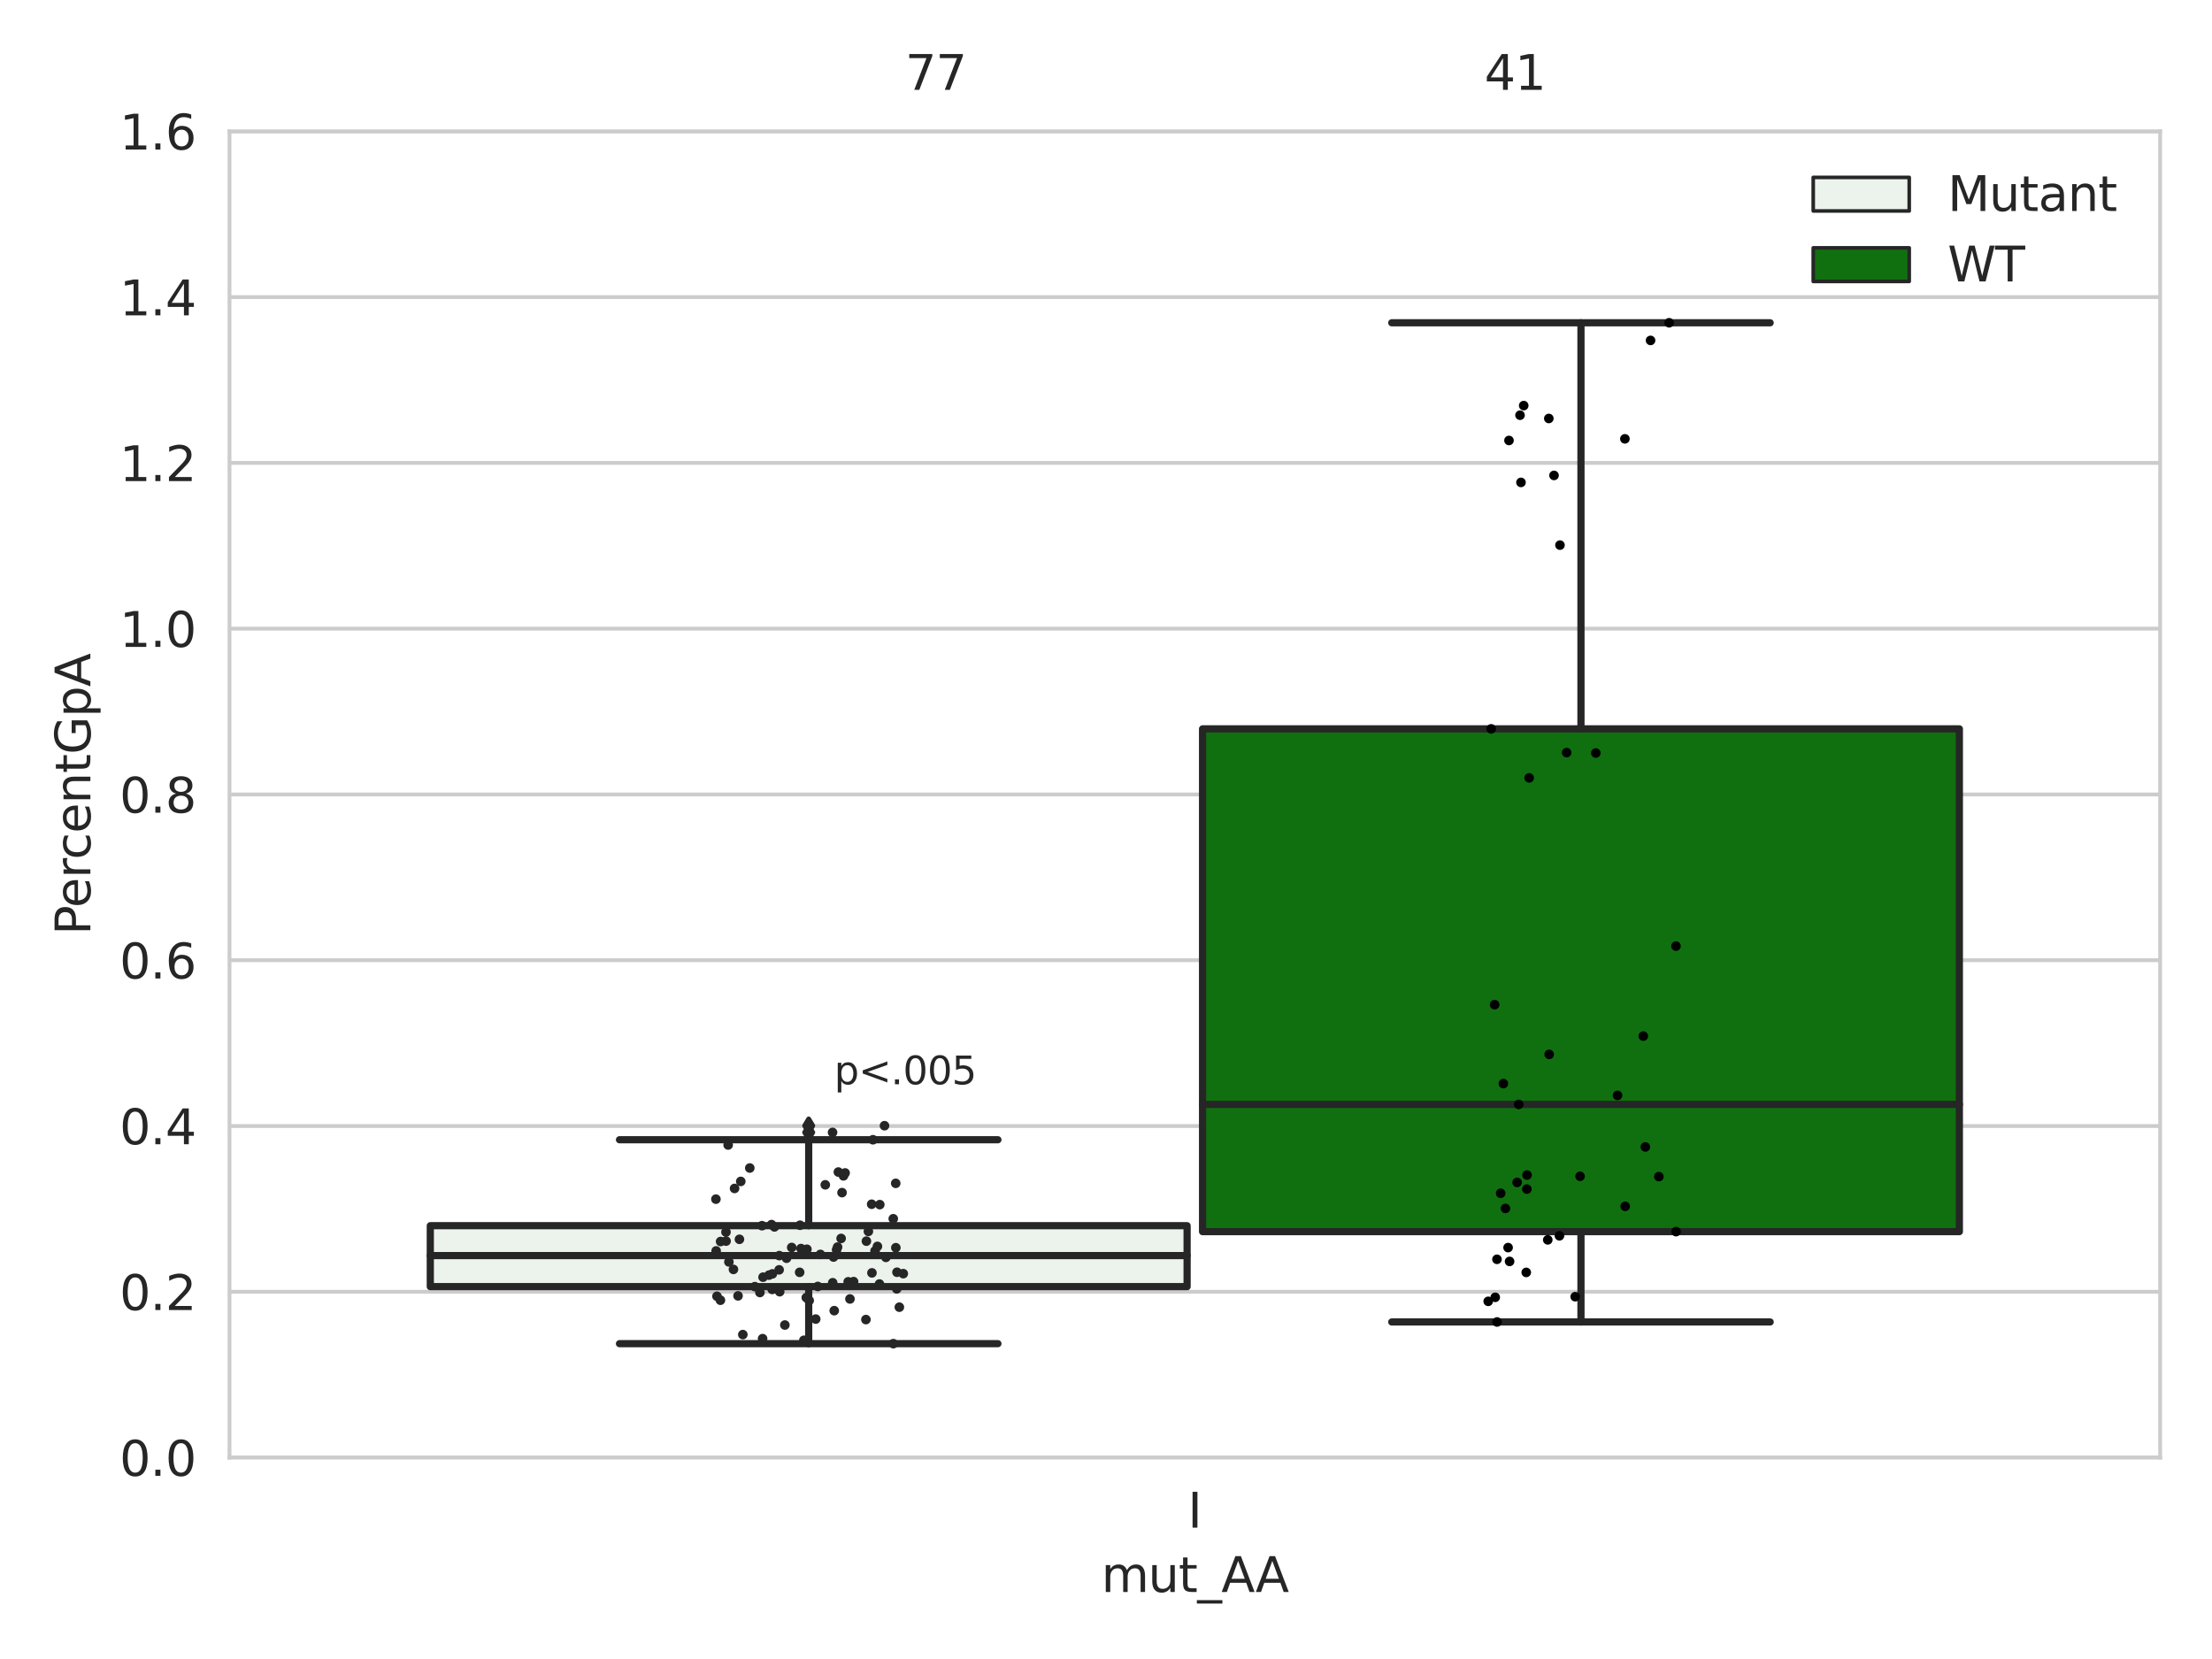 <?xml version="1.0" encoding="utf-8" standalone="no"?>
<!DOCTYPE svg PUBLIC "-//W3C//DTD SVG 1.1//EN"
  "http://www.w3.org/Graphics/SVG/1.1/DTD/svg11.dtd">
<svg xmlns:xlink="http://www.w3.org/1999/xlink" width="460.8pt" height="345.6pt" viewBox="0 0 460.8 345.6" xmlns="http://www.w3.org/2000/svg" version="1.1">
 <defs>
  <style type="text/css">*{stroke-linejoin: round; stroke-linecap: butt}</style>
 </defs>
 <g id="figure_1">
  <g id="patch_1">
   <path d="M 0 345.6 
L 460.8 345.6 
L 460.8 0 
L 0 0 
z
" style="fill: #ffffff"/>
  </g>
  <g id="axes_1">
   <g id="patch_2">
    <path d="M 47.81 303.64 
L 450 303.64 
L 450 27.354 
L 47.81 27.354 
z
" style="fill: #ffffff"/>
   </g>
   <g id="matplotlib.axis_1">
    <g id="xtick_1">
     <g id="text_1">
      <!-- I -->
      <g style="fill: #262626" transform="translate(247.43 318.238)scale(0.1 -0.1)">
       <defs>
        <path id="DejaVuSans-49" d="M 628 4666 
L 1259 4666 
L 1259 0 
L 628 0 
L 628 4666 
z
" transform="scale(0.016)"/>
       </defs>
       <use xlink:href="#DejaVuSans-49"/>
      </g>
     </g>
    </g>
    <g id="text_2">
     <!-- mut_AA -->
     <g style="fill: #262626" transform="translate(229.428 331.638)scale(0.1 -0.1)">
      <defs>
       <path id="DejaVuSans-6d" d="M 3328 2828 
Q 3544 3216 3844 3400 
Q 4144 3584 4550 3584 
Q 5097 3584 5394 3201 
Q 5691 2819 5691 2113 
L 5691 0 
L 5113 0 
L 5113 2094 
Q 5113 2597 4934 2840 
Q 4756 3084 4391 3084 
Q 3944 3084 3684 2787 
Q 3425 2491 3425 1978 
L 3425 0 
L 2847 0 
L 2847 2094 
Q 2847 2600 2669 2842 
Q 2491 3084 2119 3084 
Q 1678 3084 1418 2786 
Q 1159 2488 1159 1978 
L 1159 0 
L 581 0 
L 581 3500 
L 1159 3500 
L 1159 2956 
Q 1356 3278 1631 3431 
Q 1906 3584 2284 3584 
Q 2666 3584 2933 3390 
Q 3200 3197 3328 2828 
z
" transform="scale(0.016)"/>
       <path id="DejaVuSans-75" d="M 544 1381 
L 544 3500 
L 1119 3500 
L 1119 1403 
Q 1119 906 1312 657 
Q 1506 409 1894 409 
Q 2359 409 2629 706 
Q 2900 1003 2900 1516 
L 2900 3500 
L 3475 3500 
L 3475 0 
L 2900 0 
L 2900 538 
Q 2691 219 2414 64 
Q 2138 -91 1772 -91 
Q 1169 -91 856 284 
Q 544 659 544 1381 
z
M 1991 3584 
L 1991 3584 
z
" transform="scale(0.016)"/>
       <path id="DejaVuSans-74" d="M 1172 4494 
L 1172 3500 
L 2356 3500 
L 2356 3053 
L 1172 3053 
L 1172 1153 
Q 1172 725 1289 603 
Q 1406 481 1766 481 
L 2356 481 
L 2356 0 
L 1766 0 
Q 1100 0 847 248 
Q 594 497 594 1153 
L 594 3053 
L 172 3053 
L 172 3500 
L 594 3500 
L 594 4494 
L 1172 4494 
z
" transform="scale(0.016)"/>
       <path id="DejaVuSans-5f" d="M 3263 -1063 
L 3263 -1509 
L -63 -1509 
L -63 -1063 
L 3263 -1063 
z
" transform="scale(0.016)"/>
       <path id="DejaVuSans-41" d="M 2188 4044 
L 1331 1722 
L 3047 1722 
L 2188 4044 
z
M 1831 4666 
L 2547 4666 
L 4325 0 
L 3669 0 
L 3244 1197 
L 1141 1197 
L 716 0 
L 50 0 
L 1831 4666 
z
" transform="scale(0.016)"/>
      </defs>
      <use xlink:href="#DejaVuSans-6d"/>
      <use xlink:href="#DejaVuSans-75" x="97.412"/>
      <use xlink:href="#DejaVuSans-74" x="160.791"/>
      <use xlink:href="#DejaVuSans-5f" x="200"/>
      <use xlink:href="#DejaVuSans-41" x="250"/>
      <use xlink:href="#DejaVuSans-41" x="321.158"/>
     </g>
    </g>
   </g>
   <g id="matplotlib.axis_2">
    <g id="ytick_1">
     <g id="line2d_1">
      <path d="M 47.81 303.64 
L 450 303.64 
" clip-path="url(#pfcbb3418c8)" style="fill: none; stroke: #cccccc; stroke-width: 0.8; stroke-linecap: round"/>
     </g>
     <g id="text_3">
      <!-- 0.0 -->
      <g style="fill: #262626" transform="translate(24.907 307.439)scale(0.1 -0.1)">
       <defs>
        <path id="DejaVuSans-30" d="M 2034 4250 
Q 1547 4250 1301 3770 
Q 1056 3291 1056 2328 
Q 1056 1369 1301 889 
Q 1547 409 2034 409 
Q 2525 409 2770 889 
Q 3016 1369 3016 2328 
Q 3016 3291 2770 3770 
Q 2525 4250 2034 4250 
z
M 2034 4750 
Q 2819 4750 3233 4129 
Q 3647 3509 3647 2328 
Q 3647 1150 3233 529 
Q 2819 -91 2034 -91 
Q 1250 -91 836 529 
Q 422 1150 422 2328 
Q 422 3509 836 4129 
Q 1250 4750 2034 4750 
z
" transform="scale(0.016)"/>
        <path id="DejaVuSans-2e" d="M 684 794 
L 1344 794 
L 1344 0 
L 684 0 
L 684 794 
z
" transform="scale(0.016)"/>
       </defs>
       <use xlink:href="#DejaVuSans-30"/>
       <use xlink:href="#DejaVuSans-2e" x="63.623"/>
       <use xlink:href="#DejaVuSans-30" x="95.41"/>
      </g>
     </g>
    </g>
    <g id="ytick_2">
     <g id="line2d_2">
      <path d="M 47.81 269.104 
L 450 269.104 
" clip-path="url(#pfcbb3418c8)" style="fill: none; stroke: #cccccc; stroke-width: 0.8; stroke-linecap: round"/>
     </g>
     <g id="text_4">
      <!-- 0.2 -->
      <g style="fill: #262626" transform="translate(24.907 272.903)scale(0.1 -0.1)">
       <defs>
        <path id="DejaVuSans-32" d="M 1228 531 
L 3431 531 
L 3431 0 
L 469 0 
L 469 531 
Q 828 903 1448 1529 
Q 2069 2156 2228 2338 
Q 2531 2678 2651 2914 
Q 2772 3150 2772 3378 
Q 2772 3750 2511 3984 
Q 2250 4219 1831 4219 
Q 1534 4219 1204 4116 
Q 875 4013 500 3803 
L 500 4441 
Q 881 4594 1212 4672 
Q 1544 4750 1819 4750 
Q 2544 4750 2975 4387 
Q 3406 4025 3406 3419 
Q 3406 3131 3298 2873 
Q 3191 2616 2906 2266 
Q 2828 2175 2409 1742 
Q 1991 1309 1228 531 
z
" transform="scale(0.016)"/>
       </defs>
       <use xlink:href="#DejaVuSans-30"/>
       <use xlink:href="#DejaVuSans-2e" x="63.623"/>
       <use xlink:href="#DejaVuSans-32" x="95.41"/>
      </g>
     </g>
    </g>
    <g id="ytick_3">
     <g id="line2d_3">
      <path d="M 47.81 234.568 
L 450 234.568 
" clip-path="url(#pfcbb3418c8)" style="fill: none; stroke: #cccccc; stroke-width: 0.8; stroke-linecap: round"/>
     </g>
     <g id="text_5">
      <!-- 0.4 -->
      <g style="fill: #262626" transform="translate(24.907 238.368)scale(0.1 -0.1)">
       <defs>
        <path id="DejaVuSans-34" d="M 2419 4116 
L 825 1625 
L 2419 1625 
L 2419 4116 
z
M 2253 4666 
L 3047 4666 
L 3047 1625 
L 3713 1625 
L 3713 1100 
L 3047 1100 
L 3047 0 
L 2419 0 
L 2419 1100 
L 313 1100 
L 313 1709 
L 2253 4666 
z
" transform="scale(0.016)"/>
       </defs>
       <use xlink:href="#DejaVuSans-30"/>
       <use xlink:href="#DejaVuSans-2e" x="63.623"/>
       <use xlink:href="#DejaVuSans-34" x="95.41"/>
      </g>
     </g>
    </g>
    <g id="ytick_4">
     <g id="line2d_4">
      <path d="M 47.81 200.033 
L 450 200.033 
" clip-path="url(#pfcbb3418c8)" style="fill: none; stroke: #cccccc; stroke-width: 0.8; stroke-linecap: round"/>
     </g>
     <g id="text_6">
      <!-- 0.6 -->
      <g style="fill: #262626" transform="translate(24.907 203.832)scale(0.1 -0.1)">
       <defs>
        <path id="DejaVuSans-36" d="M 2113 2584 
Q 1688 2584 1439 2293 
Q 1191 2003 1191 1497 
Q 1191 994 1439 701 
Q 1688 409 2113 409 
Q 2538 409 2786 701 
Q 3034 994 3034 1497 
Q 3034 2003 2786 2293 
Q 2538 2584 2113 2584 
z
M 3366 4563 
L 3366 3988 
Q 3128 4100 2886 4159 
Q 2644 4219 2406 4219 
Q 1781 4219 1451 3797 
Q 1122 3375 1075 2522 
Q 1259 2794 1537 2939 
Q 1816 3084 2150 3084 
Q 2853 3084 3261 2657 
Q 3669 2231 3669 1497 
Q 3669 778 3244 343 
Q 2819 -91 2113 -91 
Q 1303 -91 875 529 
Q 447 1150 447 2328 
Q 447 3434 972 4092 
Q 1497 4750 2381 4750 
Q 2619 4750 2861 4703 
Q 3103 4656 3366 4563 
z
" transform="scale(0.016)"/>
       </defs>
       <use xlink:href="#DejaVuSans-30"/>
       <use xlink:href="#DejaVuSans-2e" x="63.623"/>
       <use xlink:href="#DejaVuSans-36" x="95.41"/>
      </g>
     </g>
    </g>
    <g id="ytick_5">
     <g id="line2d_5">
      <path d="M 47.81 165.497 
L 450 165.497 
" clip-path="url(#pfcbb3418c8)" style="fill: none; stroke: #cccccc; stroke-width: 0.8; stroke-linecap: round"/>
     </g>
     <g id="text_7">
      <!-- 0.8 -->
      <g style="fill: #262626" transform="translate(24.907 169.296)scale(0.1 -0.1)">
       <defs>
        <path id="DejaVuSans-38" d="M 2034 2216 
Q 1584 2216 1326 1975 
Q 1069 1734 1069 1313 
Q 1069 891 1326 650 
Q 1584 409 2034 409 
Q 2484 409 2743 651 
Q 3003 894 3003 1313 
Q 3003 1734 2745 1975 
Q 2488 2216 2034 2216 
z
M 1403 2484 
Q 997 2584 770 2862 
Q 544 3141 544 3541 
Q 544 4100 942 4425 
Q 1341 4750 2034 4750 
Q 2731 4750 3128 4425 
Q 3525 4100 3525 3541 
Q 3525 3141 3298 2862 
Q 3072 2584 2669 2484 
Q 3125 2378 3379 2068 
Q 3634 1759 3634 1313 
Q 3634 634 3220 271 
Q 2806 -91 2034 -91 
Q 1263 -91 848 271 
Q 434 634 434 1313 
Q 434 1759 690 2068 
Q 947 2378 1403 2484 
z
M 1172 3481 
Q 1172 3119 1398 2916 
Q 1625 2713 2034 2713 
Q 2441 2713 2670 2916 
Q 2900 3119 2900 3481 
Q 2900 3844 2670 4047 
Q 2441 4250 2034 4250 
Q 1625 4250 1398 4047 
Q 1172 3844 1172 3481 
z
" transform="scale(0.016)"/>
       </defs>
       <use xlink:href="#DejaVuSans-30"/>
       <use xlink:href="#DejaVuSans-2e" x="63.623"/>
       <use xlink:href="#DejaVuSans-38" x="95.41"/>
      </g>
     </g>
    </g>
    <g id="ytick_6">
     <g id="line2d_6">
      <path d="M 47.81 130.961 
L 450 130.961 
" clip-path="url(#pfcbb3418c8)" style="fill: none; stroke: #cccccc; stroke-width: 0.8; stroke-linecap: round"/>
     </g>
     <g id="text_8">
      <!-- 1.0 -->
      <g style="fill: #262626" transform="translate(24.907 134.76)scale(0.1 -0.1)">
       <defs>
        <path id="DejaVuSans-31" d="M 794 531 
L 1825 531 
L 1825 4091 
L 703 3866 
L 703 4441 
L 1819 4666 
L 2450 4666 
L 2450 531 
L 3481 531 
L 3481 0 
L 794 0 
L 794 531 
z
" transform="scale(0.016)"/>
       </defs>
       <use xlink:href="#DejaVuSans-31"/>
       <use xlink:href="#DejaVuSans-2e" x="63.623"/>
       <use xlink:href="#DejaVuSans-30" x="95.41"/>
      </g>
     </g>
    </g>
    <g id="ytick_7">
     <g id="line2d_7">
      <path d="M 47.81 96.425 
L 450 96.425 
" clip-path="url(#pfcbb3418c8)" style="fill: none; stroke: #cccccc; stroke-width: 0.8; stroke-linecap: round"/>
     </g>
     <g id="text_9">
      <!-- 1.2 -->
      <g style="fill: #262626" transform="translate(24.907 100.225)scale(0.1 -0.1)">
       <use xlink:href="#DejaVuSans-31"/>
       <use xlink:href="#DejaVuSans-2e" x="63.623"/>
       <use xlink:href="#DejaVuSans-32" x="95.41"/>
      </g>
     </g>
    </g>
    <g id="ytick_8">
     <g id="line2d_8">
      <path d="M 47.81 61.89 
L 450 61.89 
" clip-path="url(#pfcbb3418c8)" style="fill: none; stroke: #cccccc; stroke-width: 0.8; stroke-linecap: round"/>
     </g>
     <g id="text_10">
      <!-- 1.4 -->
      <g style="fill: #262626" transform="translate(24.907 65.689)scale(0.1 -0.1)">
       <use xlink:href="#DejaVuSans-31"/>
       <use xlink:href="#DejaVuSans-2e" x="63.623"/>
       <use xlink:href="#DejaVuSans-34" x="95.41"/>
      </g>
     </g>
    </g>
    <g id="ytick_9">
     <g id="line2d_9">
      <path d="M 47.81 27.354 
L 450 27.354 
" clip-path="url(#pfcbb3418c8)" style="fill: none; stroke: #cccccc; stroke-width: 0.8; stroke-linecap: round"/>
     </g>
     <g id="text_11">
      <!-- 1.6 -->
      <g style="fill: #262626" transform="translate(24.907 31.153)scale(0.1 -0.1)">
       <use xlink:href="#DejaVuSans-31"/>
       <use xlink:href="#DejaVuSans-2e" x="63.623"/>
       <use xlink:href="#DejaVuSans-36" x="95.41"/>
      </g>
     </g>
    </g>
    <g id="text_12">
     <!-- PercentGpA -->
     <g style="fill: #262626" transform="translate(18.827 194.774)rotate(-90)scale(0.1 -0.1)">
      <defs>
       <path id="DejaVuSans-50" d="M 1259 4147 
L 1259 2394 
L 2053 2394 
Q 2494 2394 2734 2622 
Q 2975 2850 2975 3272 
Q 2975 3691 2734 3919 
Q 2494 4147 2053 4147 
L 1259 4147 
z
M 628 4666 
L 2053 4666 
Q 2838 4666 3239 4311 
Q 3641 3956 3641 3272 
Q 3641 2581 3239 2228 
Q 2838 1875 2053 1875 
L 1259 1875 
L 1259 0 
L 628 0 
L 628 4666 
z
" transform="scale(0.016)"/>
       <path id="DejaVuSans-65" d="M 3597 1894 
L 3597 1613 
L 953 1613 
Q 991 1019 1311 708 
Q 1631 397 2203 397 
Q 2534 397 2845 478 
Q 3156 559 3463 722 
L 3463 178 
Q 3153 47 2828 -22 
Q 2503 -91 2169 -91 
Q 1331 -91 842 396 
Q 353 884 353 1716 
Q 353 2575 817 3079 
Q 1281 3584 2069 3584 
Q 2775 3584 3186 3129 
Q 3597 2675 3597 1894 
z
M 3022 2063 
Q 3016 2534 2758 2815 
Q 2500 3097 2075 3097 
Q 1594 3097 1305 2825 
Q 1016 2553 972 2059 
L 3022 2063 
z
" transform="scale(0.016)"/>
       <path id="DejaVuSans-72" d="M 2631 2963 
Q 2534 3019 2420 3045 
Q 2306 3072 2169 3072 
Q 1681 3072 1420 2755 
Q 1159 2438 1159 1844 
L 1159 0 
L 581 0 
L 581 3500 
L 1159 3500 
L 1159 2956 
Q 1341 3275 1631 3429 
Q 1922 3584 2338 3584 
Q 2397 3584 2469 3576 
Q 2541 3569 2628 3553 
L 2631 2963 
z
" transform="scale(0.016)"/>
       <path id="DejaVuSans-63" d="M 3122 3366 
L 3122 2828 
Q 2878 2963 2633 3030 
Q 2388 3097 2138 3097 
Q 1578 3097 1268 2742 
Q 959 2388 959 1747 
Q 959 1106 1268 751 
Q 1578 397 2138 397 
Q 2388 397 2633 464 
Q 2878 531 3122 666 
L 3122 134 
Q 2881 22 2623 -34 
Q 2366 -91 2075 -91 
Q 1284 -91 818 406 
Q 353 903 353 1747 
Q 353 2603 823 3093 
Q 1294 3584 2113 3584 
Q 2378 3584 2631 3529 
Q 2884 3475 3122 3366 
z
" transform="scale(0.016)"/>
       <path id="DejaVuSans-6e" d="M 3513 2113 
L 3513 0 
L 2938 0 
L 2938 2094 
Q 2938 2591 2744 2837 
Q 2550 3084 2163 3084 
Q 1697 3084 1428 2787 
Q 1159 2491 1159 1978 
L 1159 0 
L 581 0 
L 581 3500 
L 1159 3500 
L 1159 2956 
Q 1366 3272 1645 3428 
Q 1925 3584 2291 3584 
Q 2894 3584 3203 3211 
Q 3513 2838 3513 2113 
z
" transform="scale(0.016)"/>
       <path id="DejaVuSans-47" d="M 3809 666 
L 3809 1919 
L 2778 1919 
L 2778 2438 
L 4434 2438 
L 4434 434 
Q 4069 175 3628 42 
Q 3188 -91 2688 -91 
Q 1594 -91 976 548 
Q 359 1188 359 2328 
Q 359 3472 976 4111 
Q 1594 4750 2688 4750 
Q 3144 4750 3555 4637 
Q 3966 4525 4313 4306 
L 4313 3634 
Q 3963 3931 3569 4081 
Q 3175 4231 2741 4231 
Q 1884 4231 1454 3753 
Q 1025 3275 1025 2328 
Q 1025 1384 1454 906 
Q 1884 428 2741 428 
Q 3075 428 3337 486 
Q 3600 544 3809 666 
z
" transform="scale(0.016)"/>
       <path id="DejaVuSans-70" d="M 1159 525 
L 1159 -1331 
L 581 -1331 
L 581 3500 
L 1159 3500 
L 1159 2969 
Q 1341 3281 1617 3432 
Q 1894 3584 2278 3584 
Q 2916 3584 3314 3078 
Q 3713 2572 3713 1747 
Q 3713 922 3314 415 
Q 2916 -91 2278 -91 
Q 1894 -91 1617 61 
Q 1341 213 1159 525 
z
M 3116 1747 
Q 3116 2381 2855 2742 
Q 2594 3103 2138 3103 
Q 1681 3103 1420 2742 
Q 1159 2381 1159 1747 
Q 1159 1113 1420 752 
Q 1681 391 2138 391 
Q 2594 391 2855 752 
Q 3116 1113 3116 1747 
z
" transform="scale(0.016)"/>
      </defs>
      <use xlink:href="#DejaVuSans-50"/>
      <use xlink:href="#DejaVuSans-65" x="56.678"/>
      <use xlink:href="#DejaVuSans-72" x="118.201"/>
      <use xlink:href="#DejaVuSans-63" x="157.064"/>
      <use xlink:href="#DejaVuSans-65" x="212.045"/>
      <use xlink:href="#DejaVuSans-6e" x="273.568"/>
      <use xlink:href="#DejaVuSans-74" x="336.947"/>
      <use xlink:href="#DejaVuSans-47" x="376.156"/>
      <use xlink:href="#DejaVuSans-70" x="453.646"/>
      <use xlink:href="#DejaVuSans-41" x="517.123"/>
     </g>
    </g>
   </g>
   <g id="patch_3">
    <path d="M 89.638 268.029 
L 247.296 268.029 
L 247.296 255.336 
L 89.638 255.336 
L 89.638 268.029 
z
" clip-path="url(#pfcbb3418c8)" style="fill: #ecf2ec; stroke: #262626; stroke-width: 1.5; stroke-linejoin: miter"/>
   </g>
   <g id="patch_4">
    <path d="M 250.514 256.571 
L 408.172 256.571 
L 408.172 151.835 
L 250.514 151.835 
L 250.514 256.571 
z
" clip-path="url(#pfcbb3418c8)" style="fill: #107010; stroke: #262626; stroke-width: 1.5; stroke-linejoin: miter"/>
   </g>
   <g id="patch_5">
    <path d="M 248.905 303.64 
L 248.905 303.64 
L 248.905 303.64 
L 248.905 303.64 
z
" clip-path="url(#pfcbb3418c8)" style="fill: #ecf2ec; stroke: #262626; stroke-width: 0.75; stroke-linejoin: miter"/>
   </g>
   <g id="patch_6">
    <path d="M 248.905 303.64 
L 248.905 303.64 
L 248.905 303.64 
L 248.905 303.64 
z
" clip-path="url(#pfcbb3418c8)" style="fill: #107010; stroke: #262626; stroke-width: 0.75; stroke-linejoin: miter"/>
   </g>
   <g id="PathCollection_1"/>
   <g id="PathCollection_2"/>
   <g id="line2d_10">
    <path d="M 168.467 268.029 
L 168.467 279.91 
" clip-path="url(#pfcbb3418c8)" style="fill: none; stroke: #262626; stroke-width: 1.5; stroke-linecap: round"/>
   </g>
   <g id="line2d_11">
    <path d="M 168.467 255.336 
L 168.467 237.431 
" clip-path="url(#pfcbb3418c8)" style="fill: none; stroke: #262626; stroke-width: 1.5; stroke-linecap: round"/>
   </g>
   <g id="line2d_12">
    <path d="M 129.052 279.91 
L 207.882 279.91 
" clip-path="url(#pfcbb3418c8)" style="fill: none; stroke: #262626; stroke-width: 1.5; stroke-linecap: round"/>
   </g>
   <g id="line2d_13">
    <path d="M 129.052 237.431 
L 207.882 237.431 
" clip-path="url(#pfcbb3418c8)" style="fill: none; stroke: #262626; stroke-width: 1.5; stroke-linecap: round"/>
   </g>
   <g id="line2d_14">
    <defs>
     <path id="mefdfdb6db3" d="M -0 1.414 
L 0.849 0 
L 0 -1.414 
L -0.849 -0 
z
" style="stroke: #262626; stroke-linejoin: miter"/>
    </defs>
    <g clip-path="url(#pfcbb3418c8)">
     <use xlink:href="#mefdfdb6db3" x="168.467" y="235.901" style="fill: #262626; stroke: #262626; stroke-linejoin: miter"/>
     <use xlink:href="#mefdfdb6db3" x="168.467" y="234.504" style="fill: #262626; stroke: #262626; stroke-linejoin: miter"/>
    </g>
   </g>
   <g id="line2d_15">
    <path d="M 329.343 256.571 
L 329.343 275.391 
" clip-path="url(#pfcbb3418c8)" style="fill: none; stroke: #262626; stroke-width: 1.5; stroke-linecap: round"/>
   </g>
   <g id="line2d_16">
    <path d="M 329.343 151.835 
L 329.343 67.24 
" clip-path="url(#pfcbb3418c8)" style="fill: none; stroke: #262626; stroke-width: 1.5; stroke-linecap: round"/>
   </g>
   <g id="line2d_17">
    <path d="M 289.928 275.391 
L 368.758 275.391 
" clip-path="url(#pfcbb3418c8)" style="fill: none; stroke: #262626; stroke-width: 1.5; stroke-linecap: round"/>
   </g>
   <g id="line2d_18">
    <path d="M 289.928 67.24 
L 368.758 67.24 
" clip-path="url(#pfcbb3418c8)" style="fill: none; stroke: #262626; stroke-width: 1.5; stroke-linecap: round"/>
   </g>
   <g id="line2d_19"/>
   <g id="line2d_20">
    <path d="M 89.638 261.566 
L 247.296 261.566 
" clip-path="url(#pfcbb3418c8)" style="fill: none; stroke: #262626; stroke-width: 1.5; stroke-linecap: round"/>
   </g>
   <g id="line2d_21">
    <path d="M 250.514 230.069 
L 408.172 230.069 
" clip-path="url(#pfcbb3418c8)" style="fill: none; stroke: #262626; stroke-width: 1.5; stroke-linecap: round"/>
   </g>
   <g id="patch_7">
    <path d="M 47.81 303.64 
L 47.81 27.354 
" style="fill: none; stroke: #cccccc; stroke-width: 0.8; stroke-linejoin: miter; stroke-linecap: square"/>
   </g>
   <g id="patch_8">
    <path d="M 450 303.64 
L 450 27.354 
" style="fill: none; stroke: #cccccc; stroke-width: 0.8; stroke-linejoin: miter; stroke-linecap: square"/>
   </g>
   <g id="patch_9">
    <path d="M 47.81 303.64 
L 450 303.64 
" style="fill: none; stroke: #cccccc; stroke-width: 0.8; stroke-linejoin: miter; stroke-linecap: square"/>
   </g>
   <g id="patch_10">
    <path d="M 47.81 27.354 
L 450 27.354 
" style="fill: none; stroke: #cccccc; stroke-width: 0.8; stroke-linejoin: miter; stroke-linecap: square"/>
   </g>
   <g id="PathCollection_3">
    <defs>
     <path id="C0_0_e6a4d4c2fc" d="M 0 1 
C 0.265 1 0.52 0.895 0.707 0.707 
C 0.895 0.52 1 0.265 1 -0 
C 1 -0.265 0.895 -0.52 0.707 -0.707 
C 0.52 -0.895 0.265 -1 0 -1 
C -0.265 -1 -0.52 -0.895 -0.707 -0.707 
C -0.895 -0.52 -1 -0.265 -1 0 
C -1 0.265 -0.895 0.52 -0.707 0.707 
C -0.52 0.895 -0.265 1 0 1 
z
"/>
    </defs>
    <g clip-path="url(#pfcbb3418c8)">
     <use xlink:href="#C0_0_e6a4d4c2fc" x="180.491" y="258.554" style="fill: #262626"/>
    </g>
    <g clip-path="url(#pfcbb3418c8)">
     <use xlink:href="#C0_0_e6a4d4c2fc" x="158.305" y="269.252" style="fill: #262626"/>
    </g>
    <g clip-path="url(#pfcbb3418c8)">
     <use xlink:href="#C0_0_e6a4d4c2fc" x="174.277" y="260.352" style="fill: #262626"/>
    </g>
    <g clip-path="url(#pfcbb3418c8)">
     <use xlink:href="#C0_0_e6a4d4c2fc" x="173.641" y="261.864" style="fill: #262626"/>
    </g>
    <g clip-path="url(#pfcbb3418c8)">
     <use xlink:href="#C0_0_e6a4d4c2fc" x="158.864" y="278.864" style="fill: #262626"/>
    </g>
    <g clip-path="url(#pfcbb3418c8)">
     <use xlink:href="#C0_0_e6a4d4c2fc" x="164.927" y="259.87" style="fill: #262626"/>
    </g>
    <g clip-path="url(#pfcbb3418c8)">
     <use xlink:href="#C0_0_e6a4d4c2fc" x="181.857" y="237.431" style="fill: #262626"/>
    </g>
    <g clip-path="url(#pfcbb3418c8)">
     <use xlink:href="#C0_0_e6a4d4c2fc" x="160.195" y="265.632" style="fill: #262626"/>
    </g>
    <g clip-path="url(#pfcbb3418c8)">
     <use xlink:href="#C0_0_e6a4d4c2fc" x="166.658" y="255.238" style="fill: #262626"/>
    </g>
    <g clip-path="url(#pfcbb3418c8)">
     <use xlink:href="#C0_0_e6a4d4c2fc" x="163.502" y="276.024" style="fill: #262626"/>
    </g>
    <g clip-path="url(#pfcbb3418c8)">
     <use xlink:href="#C0_0_e6a4d4c2fc" x="163.853" y="262.108" style="fill: #262626"/>
    </g>
    <g clip-path="url(#pfcbb3418c8)">
     <use xlink:href="#C0_0_e6a4d4c2fc" x="175.22" y="257.99" style="fill: #262626"/>
    </g>
    <g clip-path="url(#pfcbb3418c8)">
     <use xlink:href="#C0_0_e6a4d4c2fc" x="160.868" y="268.606" style="fill: #262626"/>
    </g>
    <g clip-path="url(#pfcbb3418c8)">
     <use xlink:href="#C0_0_e6a4d4c2fc" x="176.053" y="244.346" style="fill: #262626"/>
    </g>
    <g clip-path="url(#pfcbb3418c8)">
     <use xlink:href="#C0_0_e6a4d4c2fc" x="169.929" y="274.788" style="fill: #262626"/>
    </g>
    <g clip-path="url(#pfcbb3418c8)">
     <use xlink:href="#C0_0_e6a4d4c2fc" x="149.138" y="249.806" style="fill: #262626"/>
    </g>
    <g clip-path="url(#pfcbb3418c8)">
     <use xlink:href="#C0_0_e6a4d4c2fc" x="171.923" y="246.819" style="fill: #262626"/>
    </g>
    <g clip-path="url(#pfcbb3418c8)">
     <use xlink:href="#C0_0_e6a4d4c2fc" x="177.819" y="266.983" style="fill: #262626"/>
    </g>
    <g clip-path="url(#pfcbb3418c8)">
     <use xlink:href="#C0_0_e6a4d4c2fc" x="183.209" y="267.484" style="fill: #262626"/>
    </g>
    <g clip-path="url(#pfcbb3418c8)">
     <use xlink:href="#C0_0_e6a4d4c2fc" x="180.388" y="274.891" style="fill: #262626"/>
    </g>
    <g clip-path="url(#pfcbb3418c8)">
     <use xlink:href="#C0_0_e6a4d4c2fc" x="149.36" y="270.034" style="fill: #262626"/>
    </g>
    <g clip-path="url(#pfcbb3418c8)">
     <use xlink:href="#C0_0_e6a4d4c2fc" x="151.236" y="256.664" style="fill: #262626"/>
    </g>
    <g clip-path="url(#pfcbb3418c8)">
     <use xlink:href="#C0_0_e6a4d4c2fc" x="177.061" y="270.595" style="fill: #262626"/>
    </g>
    <g clip-path="url(#pfcbb3418c8)">
     <use xlink:href="#C0_0_e6a4d4c2fc" x="181.644" y="265.165" style="fill: #262626"/>
    </g>
    <g clip-path="url(#pfcbb3418c8)">
     <use xlink:href="#C0_0_e6a4d4c2fc" x="153.024" y="247.574" style="fill: #262626"/>
    </g>
    <g clip-path="url(#pfcbb3418c8)">
     <use xlink:href="#C0_0_e6a4d4c2fc" x="153.747" y="269.951" style="fill: #262626"/>
    </g>
    <g clip-path="url(#pfcbb3418c8)">
     <use xlink:href="#C0_0_e6a4d4c2fc" x="160.906" y="265.371" style="fill: #262626"/>
    </g>
    <g clip-path="url(#pfcbb3418c8)">
     <use xlink:href="#C0_0_e6a4d4c2fc" x="160.731" y="255.105" style="fill: #262626"/>
    </g>
    <g clip-path="url(#pfcbb3418c8)">
     <use xlink:href="#C0_0_e6a4d4c2fc" x="173.469" y="267.217" style="fill: #262626"/>
    </g>
    <g clip-path="url(#pfcbb3418c8)">
     <use xlink:href="#C0_0_e6a4d4c2fc" x="167.459" y="279.208" style="fill: #262626"/>
    </g>
    <g clip-path="url(#pfcbb3418c8)">
     <use xlink:href="#C0_0_e6a4d4c2fc" x="170.901" y="261.315" style="fill: #262626"/>
    </g>
    <g clip-path="url(#pfcbb3418c8)">
     <use xlink:href="#C0_0_e6a4d4c2fc" x="166.583" y="265.049" style="fill: #262626"/>
    </g>
    <g clip-path="url(#pfcbb3418c8)">
     <use xlink:href="#C0_0_e6a4d4c2fc" x="161.336" y="255.585" style="fill: #262626"/>
    </g>
    <g clip-path="url(#pfcbb3418c8)">
     <use xlink:href="#C0_0_e6a4d4c2fc" x="156.194" y="243.32" style="fill: #262626"/>
    </g>
    <g clip-path="url(#pfcbb3418c8)">
     <use xlink:href="#C0_0_e6a4d4c2fc" x="152.792" y="264.441" style="fill: #262626"/>
    </g>
    <g clip-path="url(#pfcbb3418c8)">
     <use xlink:href="#C0_0_e6a4d4c2fc" x="186.594" y="246.511" style="fill: #262626"/>
    </g>
    <g clip-path="url(#pfcbb3418c8)">
     <use xlink:href="#C0_0_e6a4d4c2fc" x="173.787" y="273.036" style="fill: #262626"/>
    </g>
    <g clip-path="url(#pfcbb3418c8)">
     <use xlink:href="#C0_0_e6a4d4c2fc" x="174.647" y="244.156" style="fill: #262626"/>
    </g>
    <g clip-path="url(#pfcbb3418c8)">
     <use xlink:href="#C0_0_e6a4d4c2fc" x="180.901" y="256.525" style="fill: #262626"/>
    </g>
    <g clip-path="url(#pfcbb3418c8)">
     <use xlink:href="#C0_0_e6a4d4c2fc" x="158.958" y="266.061" style="fill: #262626"/>
    </g>
    <g clip-path="url(#pfcbb3418c8)">
     <use xlink:href="#C0_0_e6a4d4c2fc" x="154.316" y="246.113" style="fill: #262626"/>
    </g>
    <g clip-path="url(#pfcbb3418c8)">
     <use xlink:href="#C0_0_e6a4d4c2fc" x="154.746" y="278.019" style="fill: #262626"/>
    </g>
    <g clip-path="url(#pfcbb3418c8)">
     <use xlink:href="#C0_0_e6a4d4c2fc" x="167.968" y="270.311" style="fill: #262626"/>
    </g>
    <g clip-path="url(#pfcbb3418c8)">
     <use xlink:href="#C0_0_e6a4d4c2fc" x="184.552" y="261.934" style="fill: #262626"/>
    </g>
    <g clip-path="url(#pfcbb3418c8)">
     <use xlink:href="#C0_0_e6a4d4c2fc" x="150.079" y="270.859" style="fill: #262626"/>
    </g>
    <g clip-path="url(#pfcbb3418c8)">
     <use xlink:href="#C0_0_e6a4d4c2fc" x="175.412" y="248.445" style="fill: #262626"/>
    </g>
    <g clip-path="url(#pfcbb3418c8)">
     <use xlink:href="#C0_0_e6a4d4c2fc" x="175.715" y="244.951" style="fill: #262626"/>
    </g>
    <g clip-path="url(#pfcbb3418c8)">
     <use xlink:href="#C0_0_e6a4d4c2fc" x="187.351" y="272.308" style="fill: #262626"/>
    </g>
    <g clip-path="url(#pfcbb3418c8)">
     <use xlink:href="#C0_0_e6a4d4c2fc" x="186.103" y="279.91" style="fill: #262626"/>
    </g>
    <g clip-path="url(#pfcbb3418c8)">
     <use xlink:href="#C0_0_e6a4d4c2fc" x="174.481" y="259.79" style="fill: #262626"/>
    </g>
    <g clip-path="url(#pfcbb3418c8)">
     <use xlink:href="#C0_0_e6a4d4c2fc" x="162.34" y="261.566" style="fill: #262626"/>
    </g>
    <g clip-path="url(#pfcbb3418c8)">
     <use xlink:href="#C0_0_e6a4d4c2fc" x="162.307" y="264.532" style="fill: #262626"/>
    </g>
    <g clip-path="url(#pfcbb3418c8)">
     <use xlink:href="#C0_0_e6a4d4c2fc" x="154.039" y="258.169" style="fill: #262626"/>
    </g>
    <g clip-path="url(#pfcbb3418c8)">
     <use xlink:href="#C0_0_e6a4d4c2fc" x="173.438" y="235.901" style="fill: #262626"/>
    </g>
    <g clip-path="url(#pfcbb3418c8)">
     <use xlink:href="#C0_0_e6a4d4c2fc" x="168.095" y="260.243" style="fill: #262626"/>
    </g>
    <g clip-path="url(#pfcbb3418c8)">
     <use xlink:href="#C0_0_e6a4d4c2fc" x="186.805" y="268.491" style="fill: #262626"/>
    </g>
    <g clip-path="url(#pfcbb3418c8)">
     <use xlink:href="#C0_0_e6a4d4c2fc" x="157.251" y="268.029" style="fill: #262626"/>
    </g>
    <g clip-path="url(#pfcbb3418c8)">
     <use xlink:href="#C0_0_e6a4d4c2fc" x="151.845" y="262.883" style="fill: #262626"/>
    </g>
    <g clip-path="url(#pfcbb3418c8)">
     <use xlink:href="#C0_0_e6a4d4c2fc" x="168.568" y="270.931" style="fill: #262626"/>
    </g>
    <g clip-path="url(#pfcbb3418c8)">
     <use xlink:href="#C0_0_e6a4d4c2fc" x="182.291" y="260.586" style="fill: #262626"/>
    </g>
    <g clip-path="url(#pfcbb3418c8)">
     <use xlink:href="#C0_0_e6a4d4c2fc" x="149.188" y="260.584" style="fill: #262626"/>
    </g>
    <g clip-path="url(#pfcbb3418c8)">
     <use xlink:href="#C0_0_e6a4d4c2fc" x="170.362" y="267.993" style="fill: #262626"/>
    </g>
    <g clip-path="url(#pfcbb3418c8)">
     <use xlink:href="#C0_0_e6a4d4c2fc" x="188.169" y="265.324" style="fill: #262626"/>
    </g>
    <g clip-path="url(#pfcbb3418c8)">
     <use xlink:href="#C0_0_e6a4d4c2fc" x="181.584" y="250.863" style="fill: #262626"/>
    </g>
    <g clip-path="url(#pfcbb3418c8)">
     <use xlink:href="#C0_0_e6a4d4c2fc" x="183.275" y="250.945" style="fill: #262626"/>
    </g>
    <g clip-path="url(#pfcbb3418c8)">
     <use xlink:href="#C0_0_e6a4d4c2fc" x="176.693" y="267.022" style="fill: #262626"/>
    </g>
    <g clip-path="url(#pfcbb3418c8)">
     <use xlink:href="#C0_0_e6a4d4c2fc" x="150.113" y="258.633" style="fill: #262626"/>
    </g>
    <g clip-path="url(#pfcbb3418c8)">
     <use xlink:href="#C0_0_e6a4d4c2fc" x="162.422" y="269.089" style="fill: #262626"/>
    </g>
    <g clip-path="url(#pfcbb3418c8)">
     <use xlink:href="#C0_0_e6a4d4c2fc" x="186.082" y="253.886" style="fill: #262626"/>
    </g>
    <g clip-path="url(#pfcbb3418c8)">
     <use xlink:href="#C0_0_e6a4d4c2fc" x="151.688" y="238.523" style="fill: #262626"/>
    </g>
    <g clip-path="url(#pfcbb3418c8)">
     <use xlink:href="#C0_0_e6a4d4c2fc" x="151.255" y="258.544" style="fill: #262626"/>
    </g>
    <g clip-path="url(#pfcbb3418c8)">
     <use xlink:href="#C0_0_e6a4d4c2fc" x="186.62" y="259.922" style="fill: #262626"/>
    </g>
    <g clip-path="url(#pfcbb3418c8)">
     <use xlink:href="#C0_0_e6a4d4c2fc" x="158.741" y="255.336" style="fill: #262626"/>
    </g>
    <g clip-path="url(#pfcbb3418c8)">
     <use xlink:href="#C0_0_e6a4d4c2fc" x="166.863" y="260.097" style="fill: #262626"/>
    </g>
    <g clip-path="url(#pfcbb3418c8)">
     <use xlink:href="#C0_0_e6a4d4c2fc" x="184.257" y="234.504" style="fill: #262626"/>
    </g>
    <g clip-path="url(#pfcbb3418c8)">
     <use xlink:href="#C0_0_e6a4d4c2fc" x="182.786" y="259.646" style="fill: #262626"/>
    </g>
    <g clip-path="url(#pfcbb3418c8)">
     <use xlink:href="#C0_0_e6a4d4c2fc" x="186.861" y="265.032" style="fill: #262626"/>
    </g>
   </g>
   <g id="PathCollection_4">
    <defs>
     <path id="C1_0_59463b7574" d="M 0 1 
C 0.265 1 0.52 0.895 0.707 0.707 
C 0.895 0.52 1 0.265 1 -0 
C 1 -0.265 0.895 -0.52 0.707 -0.707 
C 0.52 -0.895 0.265 -1 0 -1 
C -0.265 -1 -0.52 -0.895 -0.707 -0.707 
C -0.895 -0.52 -1 -0.265 -1 0 
C -1 0.265 -0.895 0.52 -0.707 0.707 
C -0.52 0.895 -0.265 1 0 1 
z
"/>
    </defs>
    <g clip-path="url(#pfcbb3418c8)">
     <use xlink:href="#C1_0_59463b7574" x="322.722" y="219.648"/>
    </g>
    <g clip-path="url(#pfcbb3418c8)">
     <use xlink:href="#C1_0_59463b7574" x="312.621" y="248.582"/>
    </g>
    <g clip-path="url(#pfcbb3418c8)">
     <use xlink:href="#C1_0_59463b7574" x="311.484" y="270.254"/>
    </g>
    <g clip-path="url(#pfcbb3418c8)">
     <use xlink:href="#C1_0_59463b7574" x="311.866" y="275.391"/>
    </g>
    <g clip-path="url(#pfcbb3418c8)">
     <use xlink:href="#C1_0_59463b7574" x="338.498" y="91.42"/>
    </g>
    <g clip-path="url(#pfcbb3418c8)">
     <use xlink:href="#C1_0_59463b7574" x="317.944" y="265.065"/>
    </g>
    <g clip-path="url(#pfcbb3418c8)">
     <use xlink:href="#C1_0_59463b7574" x="311.362" y="209.296"/>
    </g>
    <g clip-path="url(#pfcbb3418c8)">
     <use xlink:href="#C1_0_59463b7574" x="342.329" y="215.838"/>
    </g>
    <g clip-path="url(#pfcbb3418c8)">
     <use xlink:href="#C1_0_59463b7574" x="318.073" y="247.708"/>
    </g>
    <g clip-path="url(#pfcbb3418c8)">
     <use xlink:href="#C1_0_59463b7574" x="349.137" y="197.09"/>
    </g>
    <g clip-path="url(#pfcbb3418c8)">
     <use xlink:href="#C1_0_59463b7574" x="349.154" y="256.571"/>
    </g>
    <g clip-path="url(#pfcbb3418c8)">
     <use xlink:href="#C1_0_59463b7574" x="332.439" y="156.867"/>
    </g>
    <g clip-path="url(#pfcbb3418c8)">
     <use xlink:href="#C1_0_59463b7574" x="310.643" y="151.835"/>
    </g>
    <g clip-path="url(#pfcbb3418c8)">
     <use xlink:href="#C1_0_59463b7574" x="316.38" y="230.069"/>
    </g>
    <g clip-path="url(#pfcbb3418c8)">
     <use xlink:href="#C1_0_59463b7574" x="313.183" y="225.734"/>
    </g>
    <g clip-path="url(#pfcbb3418c8)">
     <use xlink:href="#C1_0_59463b7574" x="316.048" y="246.319"/>
    </g>
    <g clip-path="url(#pfcbb3418c8)">
     <use xlink:href="#C1_0_59463b7574" x="336.965" y="228.19"/>
    </g>
    <g clip-path="url(#pfcbb3418c8)">
     <use xlink:href="#C1_0_59463b7574" x="317.418" y="84.493"/>
    </g>
    <g clip-path="url(#pfcbb3418c8)">
     <use xlink:href="#C1_0_59463b7574" x="343.84" y="70.918"/>
    </g>
    <g clip-path="url(#pfcbb3418c8)">
     <use xlink:href="#C1_0_59463b7574" x="347.714" y="67.24"/>
    </g>
    <g clip-path="url(#pfcbb3418c8)">
     <use xlink:href="#C1_0_59463b7574" x="316.648" y="86.495"/>
    </g>
    <g clip-path="url(#pfcbb3418c8)">
     <use xlink:href="#C1_0_59463b7574" x="324.97" y="113.559"/>
    </g>
    <g clip-path="url(#pfcbb3418c8)">
     <use xlink:href="#C1_0_59463b7574" x="324.861" y="257.443"/>
    </g>
    <g clip-path="url(#pfcbb3418c8)">
     <use xlink:href="#C1_0_59463b7574" x="342.754" y="238.93"/>
    </g>
    <g clip-path="url(#pfcbb3418c8)">
     <use xlink:href="#C1_0_59463b7574" x="316.848" y="100.495"/>
    </g>
    <g clip-path="url(#pfcbb3418c8)">
     <use xlink:href="#C1_0_59463b7574" x="328.139" y="270.124"/>
    </g>
    <g clip-path="url(#pfcbb3418c8)">
     <use xlink:href="#C1_0_59463b7574" x="338.559" y="251.305"/>
    </g>
    <g clip-path="url(#pfcbb3418c8)">
     <use xlink:href="#C1_0_59463b7574" x="345.571" y="245.112"/>
    </g>
    <g clip-path="url(#pfcbb3418c8)">
     <use xlink:href="#C1_0_59463b7574" x="318.111" y="244.781"/>
    </g>
    <g clip-path="url(#pfcbb3418c8)">
     <use xlink:href="#C1_0_59463b7574" x="329.156" y="245.042"/>
    </g>
    <g clip-path="url(#pfcbb3418c8)">
     <use xlink:href="#C1_0_59463b7574" x="322.427" y="258.284"/>
    </g>
    <g clip-path="url(#pfcbb3418c8)">
     <use xlink:href="#C1_0_59463b7574" x="323.73" y="99.039"/>
    </g>
    <g clip-path="url(#pfcbb3418c8)">
     <use xlink:href="#C1_0_59463b7574" x="318.553" y="162.048"/>
    </g>
    <g clip-path="url(#pfcbb3418c8)">
     <use xlink:href="#C1_0_59463b7574" x="314.35" y="91.76"/>
    </g>
    <g clip-path="url(#pfcbb3418c8)">
     <use xlink:href="#C1_0_59463b7574" x="311.848" y="262.338"/>
    </g>
    <g clip-path="url(#pfcbb3418c8)">
     <use xlink:href="#C1_0_59463b7574" x="310.02" y="271.092"/>
    </g>
    <g clip-path="url(#pfcbb3418c8)">
     <use xlink:href="#C1_0_59463b7574" x="314.164" y="259.895"/>
    </g>
    <g clip-path="url(#pfcbb3418c8)">
     <use xlink:href="#C1_0_59463b7574" x="314.475" y="262.777"/>
    </g>
    <g clip-path="url(#pfcbb3418c8)">
     <use xlink:href="#C1_0_59463b7574" x="313.615" y="251.744"/>
    </g>
    <g clip-path="url(#pfcbb3418c8)">
     <use xlink:href="#C1_0_59463b7574" x="326.357" y="156.781"/>
    </g>
    <g clip-path="url(#pfcbb3418c8)">
     <use xlink:href="#C1_0_59463b7574" x="322.648" y="87.176"/>
    </g>
   </g>
   <g id="text_13">
    <!-- 77 -->
    <g style="fill: #262626" transform="translate(188.577 18.72)scale(0.1 -0.1)">
     <defs>
      <path id="DejaVuSans-37" d="M 525 4666 
L 3525 4666 
L 3525 4397 
L 1831 0 
L 1172 0 
L 2766 4134 
L 525 4134 
L 525 4666 
z
" transform="scale(0.016)"/>
     </defs>
     <use xlink:href="#DejaVuSans-37"/>
     <use xlink:href="#DejaVuSans-37" x="63.623"/>
    </g>
   </g>
   <g id="text_14">
    <!-- p&lt;.005 -->
    <g style="fill: #262626" transform="translate(173.779 225.87)scale(0.08 -0.08)">
     <defs>
      <path id="DejaVuSans-3c" d="M 4684 3150 
L 1459 2003 
L 4684 863 
L 4684 294 
L 678 1747 
L 678 2266 
L 4684 3719 
L 4684 3150 
z
" transform="scale(0.016)"/>
      <path id="DejaVuSans-35" d="M 691 4666 
L 3169 4666 
L 3169 4134 
L 1269 4134 
L 1269 2991 
Q 1406 3038 1543 3061 
Q 1681 3084 1819 3084 
Q 2600 3084 3056 2656 
Q 3513 2228 3513 1497 
Q 3513 744 3044 326 
Q 2575 -91 1722 -91 
Q 1428 -91 1123 -41 
Q 819 9 494 109 
L 494 744 
Q 775 591 1075 516 
Q 1375 441 1709 441 
Q 2250 441 2565 725 
Q 2881 1009 2881 1497 
Q 2881 1984 2565 2268 
Q 2250 2553 1709 2553 
Q 1456 2553 1204 2497 
Q 953 2441 691 2322 
L 691 4666 
z
" transform="scale(0.016)"/>
     </defs>
     <use xlink:href="#DejaVuSans-70"/>
     <use xlink:href="#DejaVuSans-3c" x="63.477"/>
     <use xlink:href="#DejaVuSans-2e" x="147.266"/>
     <use xlink:href="#DejaVuSans-30" x="179.053"/>
     <use xlink:href="#DejaVuSans-30" x="242.676"/>
     <use xlink:href="#DejaVuSans-35" x="306.299"/>
    </g>
   </g>
   <g id="text_15">
    <!-- 41 -->
    <g style="fill: #262626" transform="translate(309.233 18.72)scale(0.1 -0.1)">
     <use xlink:href="#DejaVuSans-34"/>
     <use xlink:href="#DejaVuSans-31" x="63.623"/>
    </g>
   </g>
   <g id="legend_1">
    <g id="patch_11">
     <path d="M 377.728 43.952 
L 397.728 43.952 
L 397.728 36.952 
L 377.728 36.952 
z
" style="fill: #ecf2ec; stroke: #262626; stroke-width: 0.75; stroke-linejoin: miter"/>
    </g>
    <g id="text_16">
     <!-- Mutant -->
     <g style="fill: #262626" transform="translate(405.728 43.952)scale(0.1 -0.1)">
      <defs>
       <path id="DejaVuSans-4d" d="M 628 4666 
L 1569 4666 
L 2759 1491 
L 3956 4666 
L 4897 4666 
L 4897 0 
L 4281 0 
L 4281 4097 
L 3078 897 
L 2444 897 
L 1241 4097 
L 1241 0 
L 628 0 
L 628 4666 
z
" transform="scale(0.016)"/>
       <path id="DejaVuSans-61" d="M 2194 1759 
Q 1497 1759 1228 1600 
Q 959 1441 959 1056 
Q 959 750 1161 570 
Q 1363 391 1709 391 
Q 2188 391 2477 730 
Q 2766 1069 2766 1631 
L 2766 1759 
L 2194 1759 
z
M 3341 1997 
L 3341 0 
L 2766 0 
L 2766 531 
Q 2569 213 2275 61 
Q 1981 -91 1556 -91 
Q 1019 -91 701 211 
Q 384 513 384 1019 
Q 384 1609 779 1909 
Q 1175 2209 1959 2209 
L 2766 2209 
L 2766 2266 
Q 2766 2663 2505 2880 
Q 2244 3097 1772 3097 
Q 1472 3097 1187 3025 
Q 903 2953 641 2809 
L 641 3341 
Q 956 3463 1253 3523 
Q 1550 3584 1831 3584 
Q 2591 3584 2966 3190 
Q 3341 2797 3341 1997 
z
" transform="scale(0.016)"/>
      </defs>
      <use xlink:href="#DejaVuSans-4d"/>
      <use xlink:href="#DejaVuSans-75" x="86.279"/>
      <use xlink:href="#DejaVuSans-74" x="149.658"/>
      <use xlink:href="#DejaVuSans-61" x="188.867"/>
      <use xlink:href="#DejaVuSans-6e" x="250.146"/>
      <use xlink:href="#DejaVuSans-74" x="313.525"/>
     </g>
    </g>
    <g id="patch_12">
     <path d="M 377.728 58.631 
L 397.728 58.631 
L 397.728 51.631 
L 377.728 51.631 
z
" style="fill: #107010; stroke: #262626; stroke-width: 0.75; stroke-linejoin: miter"/>
    </g>
    <g id="text_17">
     <!-- WT -->
     <g style="fill: #262626" transform="translate(405.728 58.631)scale(0.1 -0.1)">
      <defs>
       <path id="DejaVuSans-57" d="M 213 4666 
L 850 4666 
L 1831 722 
L 2809 4666 
L 3519 4666 
L 4500 722 
L 5478 4666 
L 6119 4666 
L 4947 0 
L 4153 0 
L 3169 4050 
L 2175 0 
L 1381 0 
L 213 4666 
z
" transform="scale(0.016)"/>
       <path id="DejaVuSans-54" d="M -19 4666 
L 3928 4666 
L 3928 4134 
L 2272 4134 
L 2272 0 
L 1638 0 
L 1638 4134 
L -19 4134 
L -19 4666 
z
" transform="scale(0.016)"/>
      </defs>
      <use xlink:href="#DejaVuSans-57"/>
      <use xlink:href="#DejaVuSans-54" x="98.877"/>
     </g>
    </g>
   </g>
  </g>
 </g>
 <defs>
  <clipPath id="pfcbb3418c8">
   <rect x="47.81" y="27.354" width="402.19" height="276.286"/>
  </clipPath>
 </defs>
</svg>
